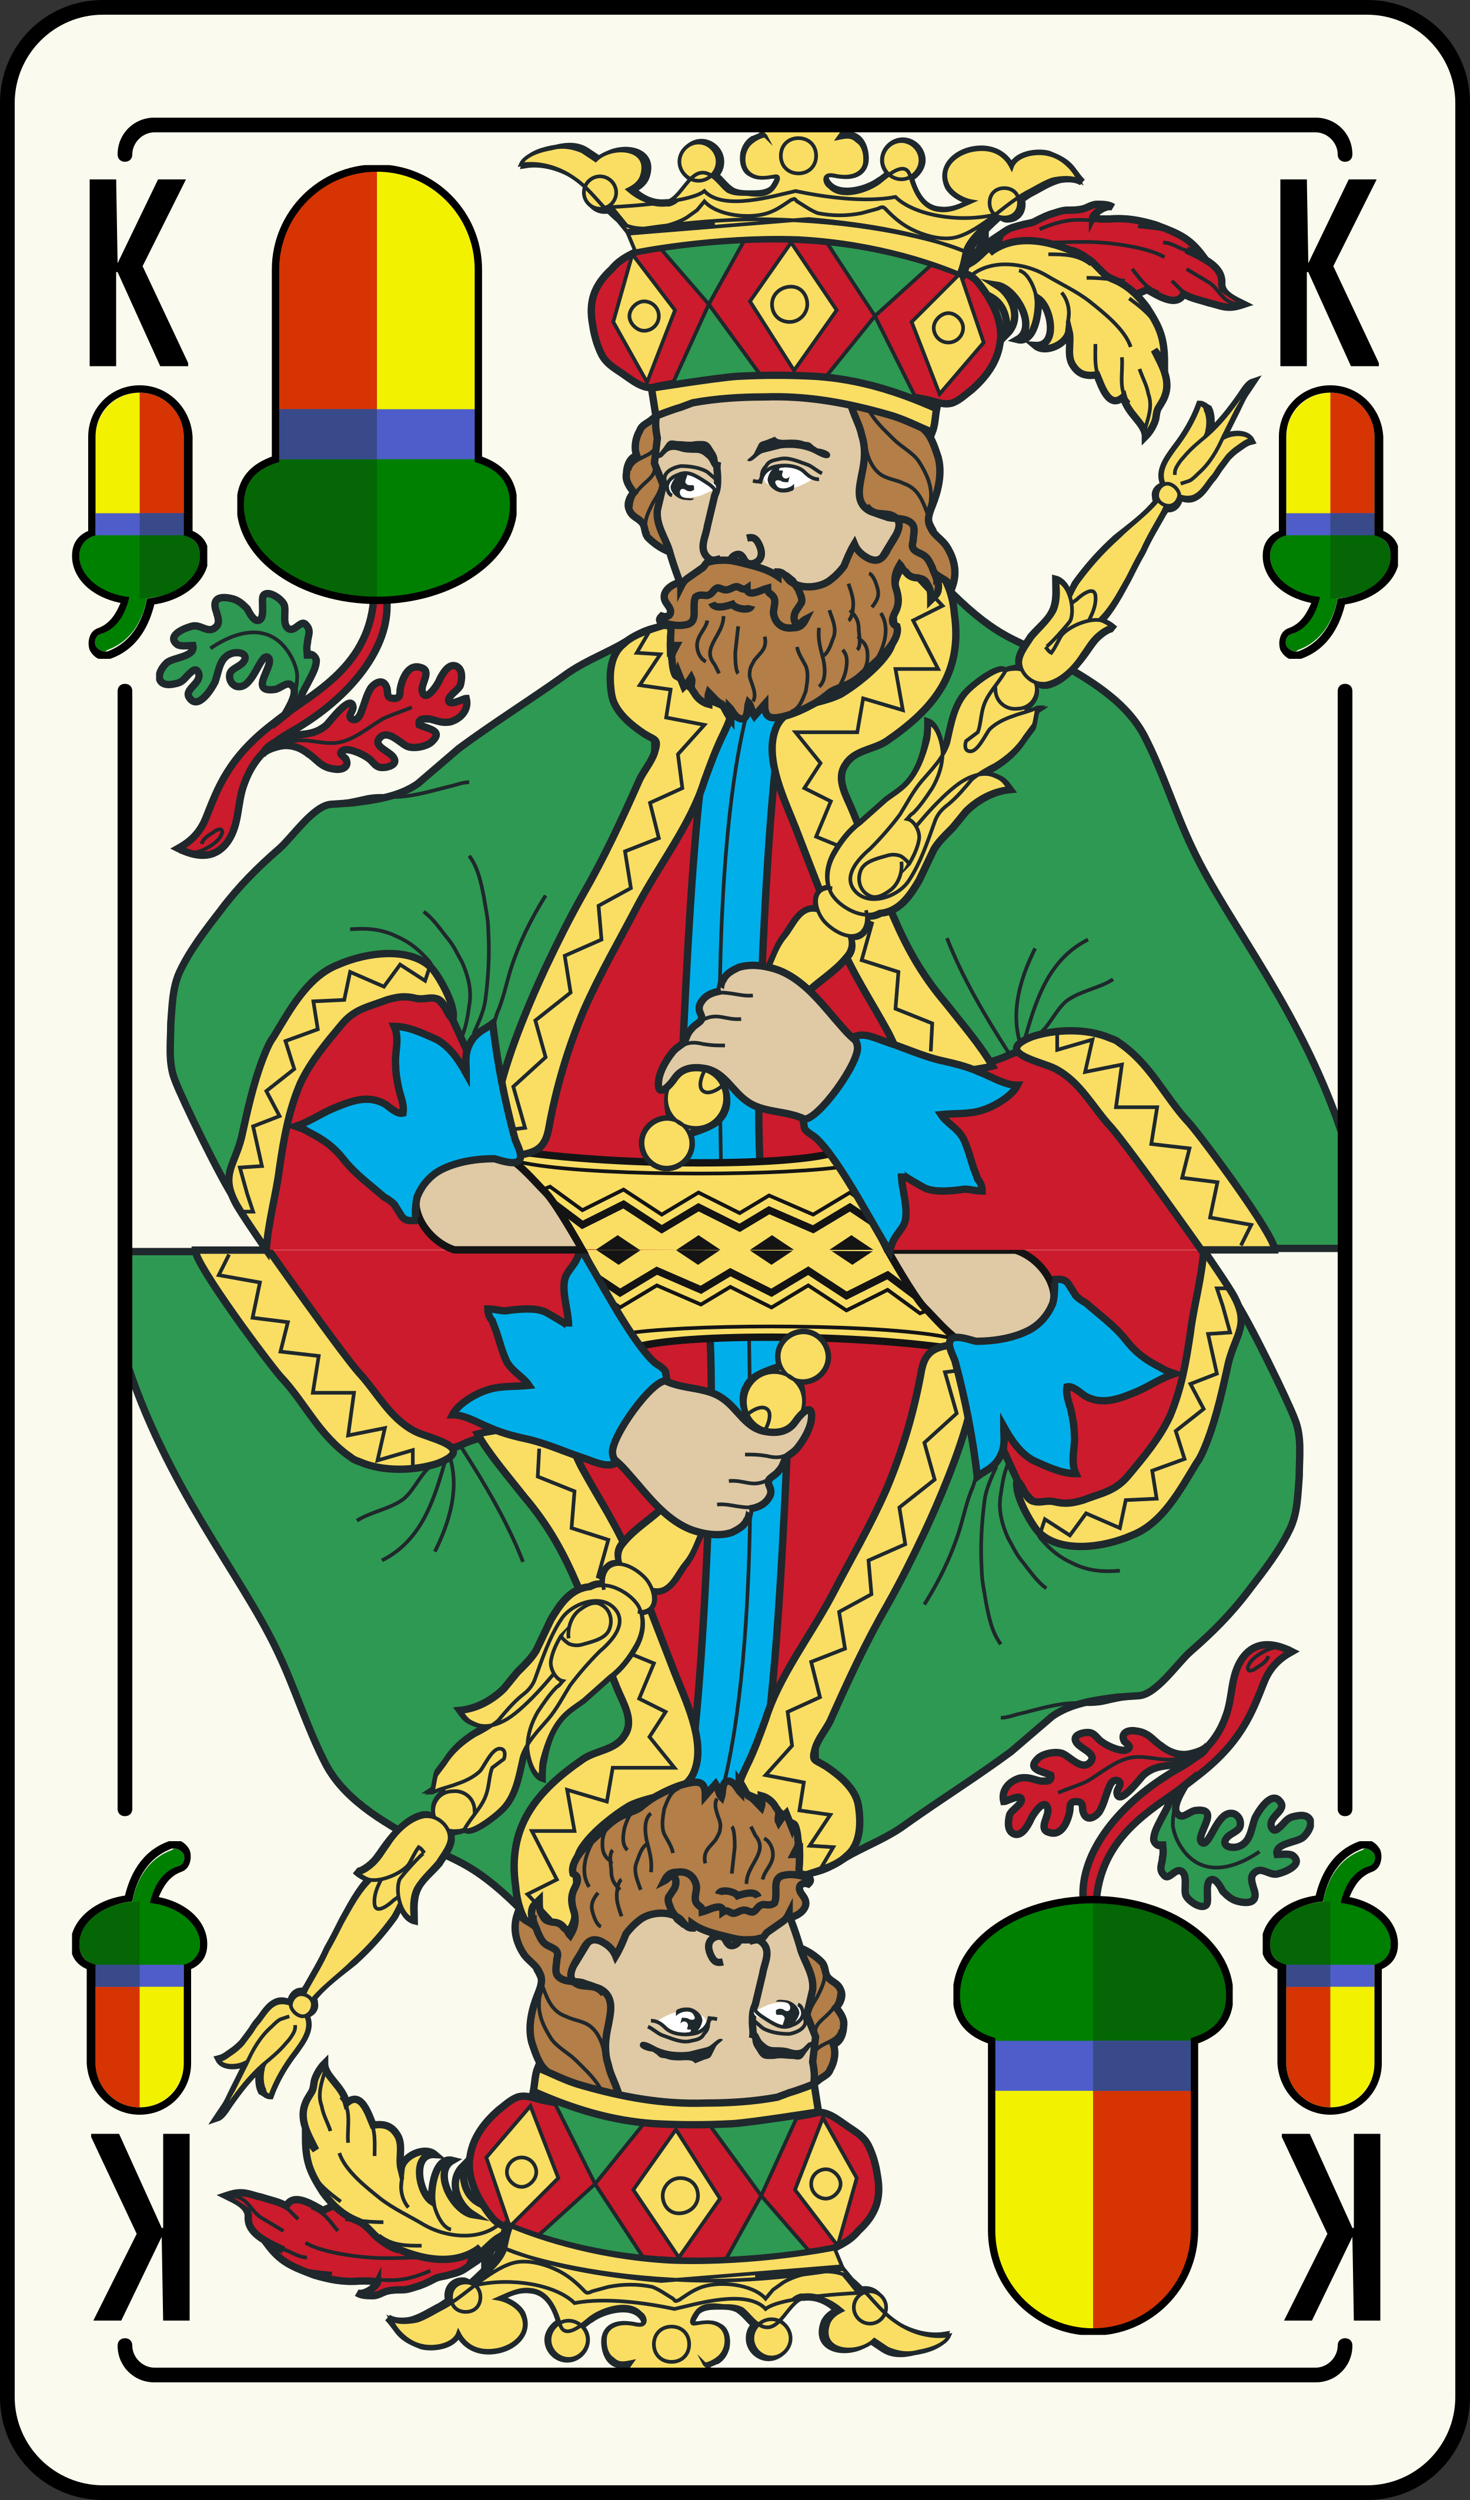<svg xmlns="http://www.w3.org/2000/svg" xmlns:xlink="http://www.w3.org/1999/xlink" width="100" height="170" viewBox="0 0 100 170"><rect x="0" y="0" width="100" height="170" fill="#333333" stroke="none"/><symbol viewBox="-22.5 -21.4 44.9 42.9"><path fill="#008000" d="M1.9-18.1c-.7.6-1.3 1.2-1.9 2-.6-.8-1.3-1.5-2.1-2.1-.6-.5-1.3-.9-2.1-1.3-1.7-.9-3.5-1.3-5.5-1.3-3.4 0-6.3 1.2-8.7 3.6-2.4 2.4-3.6 5.4-3.6 8.8 0 4.7 2.5 9.7 7.5 14.8 6.7 5.9 11.5 10.7 14.5 14.3 3-3.6 7.8-8.4 14.4-14.3 5-5.1 7.6-10.1 7.6-14.8 0-3.4-1.2-6.4-3.6-8.8-2.4-2.4-5.4-3.6-8.8-3.6-1.9 0-3.7.4-5.4 1.3-.9.3-1.6.8-2.3 1.4z"/><path fill="#055905" d="M0 20.7v-36.9c.6-.7 1.2-1.4 1.9-1.9.7-.6 1.5-1 2.3-1.5 1.7-.9 3.5-1.3 5.4-1.3 3.4 0 6.4 1.2 8.8 3.6 2.4 2.4 3.6 5.4 3.6 8.8 0 4.7-2.5 9.7-7.6 14.8-6.6 6-11.4 10.8-14.4 14.4z"/><path stroke="#000" stroke-miterlimit="10" d="M1.9-18.1c-.7.6-1.3 1.2-1.9 2-.6-.8-1.3-1.5-2.1-2.1-.6-.5-1.3-.9-2.1-1.3-1.7-.9-3.5-1.3-5.5-1.3-3.4 0-6.3 1.2-8.7 3.6-2.4 2.4-3.6 5.4-3.6 8.8 0 4.7 2.5 9.7 7.5 14.8 6.7 5.9 11.5 10.7 14.5 14.3 3-3.6 7.8-8.4 14.4-14.3 5-5.1 7.6-10.1 7.6-14.8 0-3.4-1.2-6.4-3.6-8.8-2.4-2.4-5.4-3.6-8.8-3.6-1.9 0-3.7.4-5.4 1.3-.9.3-1.6.8-2.3 1.4z" fill="none"/></symbol><symbol id="c" viewBox="-14 -23.5 28 47"><path fill="#F2F200" d="M10 13c0 5.5-4.5 10-10 10s-10-4.5-10-10v-23h20v23z"/><path fill="#D63403" d="M10-10v23c0 5.5-4.5 10-10 10v-33h10z"/><path fill="#008000" d="M13.5-13.5c0-5.2-6-9.5-13.5-9.5s-13.5 4.3-13.5 9.5 6 5.5 13.5 5.5 13.5-.3 13.5-5.5z"/><path fill="#056605" d="M13.5-13.5c0 5.2-6 5.5-13.5 5.5v-15c7.5 0 13.5 4.3 13.5 9.5z"/><path fill="#4E5DC9" d="M-10-9h20v5h-20z"/><path fill="#384A89" d="M0-9h10v5h-10z"/><path stroke="#000" stroke-miterlimit="10" d="M10-8.9v21.9c0 5.5-4.5 10-10 10s-10-4.5-10-10v-21.9c-2.2-.8-3.5-2.1-3.5-4.6 0-5.2 6-9.5 13.5-9.5s13.5 4.3 13.5 9.5c0 2.5-1.3 3.8-3.5 4.6z" fill="none"/></symbol><symbol id="d" viewBox="-29.9 -9.5 29.9 19"><path fill="#F2F200" d="M-22.8-6.9c-1.8 0-3.6.7-4.9 2-1.3 1.3-2 3-2 4.9 0 3.8 3.1 6.9 6.9 6.9h13.6v-13.8h-13.6z"/><path fill="#D63403" d="M-9.2-6.9h-13.6c-3.8 0-6.9 3.1-6.9 6.9h20.5v-6.9z"/><path fill="#008000" d="M-6.8-9.3c3.6 0 6.5 4.2 6.5 9.3s-2.9 9.3-6.5 9.3-3.8-4.2-3.8-9.3.2-9.3 3.8-9.3z"/><path fill="#056605" d="M-6.8-9.3c-3.6 0-3.8 4.2-3.8 9.3h10.3c.1-5.1-2.9-9.3-6.5-9.3z"/><path fill="#4E5DC9" d="M-9.9 6.9v-13.8h-3.4v13.8z"/><path fill="#384A89" d="M-9.9 0v-6.9h-3.4v6.9z"/><path stroke="#000" stroke-width=".5" stroke-miterlimit="10" d="M-9.9-6.9h-12.9c-3.8 0-6.9 3.1-6.9 6.9s3.1 6.9 6.9 6.9h12.9c.5 1.5 1.4 2.4 3.1 2.4 3.6 0 6.5-4.2 6.5-9.3s-2.9-9.3-6.5-9.3c-1.7 0-2.6.9-3.1 2.4z" fill="none"/></symbol><symbol id="f" viewBox="-4.6 -9.3 9.2 18.7"><path fill="#F2F200" d="M3 5.8c0 1.7-1.4 3-3 3-1.7 0-3-1.4-3-3v-7h6v7z"/><path fill="#D63403" d="M3-1.2v7c0 1.7-1.4 3-3 3v-10h3z"/><path fill="#008000" d="M4.1-2.3c0-1.6-1.8-2.9-4.1-2.9s-4.1 1.3-4.1 2.9 1.8 1.7 4.1 1.7 4.1-.1 4.1-1.7z"/><path fill="#008000" d="M-2.4-8.8c-.2 0-.5.2-.6.4-.1.3 0 .7.4.8 2 .8 2 3.4 2 3.4 0 .3.3.6.6.6s.6-.3.6-.6c0-.1 0-3.5-2.8-4.5-.1-.1-.2-.1-.2-.1z"/><path fill="#056605" d="M4.1-2.3c0 1.6-1.8 1.7-4.1 1.7v-4.6c2.3 0 4.1 1.3 4.1 2.9z"/><path fill="#4E5DC9" d="M-3-.9h6v1.5h-6z"/><path fill="#384A89" d="M0-.9h3v1.5h-3z"/><path d="M0 8.8c1.7 0 3-1.4 3-3v-6.7c.7-.2 1.1-.6 1.1-1.4 0-1.5-1.6-2.7-3.6-2.9-.2-1.1-.8-2.9-2.7-3.6h-.2c-.2 0-.5.2-.6.4-.1.3 0 .7.4.8 1.2.4 1.7 1.6 1.9 2.5-1.9.2-3.4 1.4-3.4 2.8 0 .7.4 1.2 1.1 1.4v6.7c0 1.7 1.3 3 3 3m0 .5c-2 0-3.5-1.6-3.5-3.5v-6.4c-.9-.4-1.1-1.1-1.1-1.7 0-1.5 1.3-2.8 3.3-3.2-.3-.7-.7-1.4-1.5-1.7-.3-.1-.5-.3-.6-.6-.1-.3-.1-.6 0-.9.2-.4.6-.7 1-.7.1 0 .3 0 .4.1 2 .7 2.7 2.5 3 3.7 2.1.3 3.7 1.7 3.7 3.3 0 .6-.2 1.3-1.1 1.7v6.4c-.1 1.9-1.6 3.5-3.6 3.5z"/></symbol><symbol viewBox="-31.7 -33.4 63.5 66.3"><g><use xlink:href="#a" width="17.4" height="7.3" x="-1" y="-7.3" transform="matrix(-1 0 0 1 15.75 8.3)" overflow="visible"/><use xlink:href="#a" width="17.4" height="7.3" x="-1" y="-7.3" transform="matrix(-1 0 0 1 15.75 -4.102)" overflow="visible"/><use xlink:href="#a" width="17.4" height="7.3" x="-1" y="-7.3" transform="matrix(-1 0 0 1 15.75 -16.5)" overflow="visible"/><use xlink:href="#a" width="17.4" height="7.3" x="-1" y="-7.3" transform="translate(-15.65 8.3)" overflow="visible"/><use xlink:href="#a" width="17.4" height="7.3" x="-1" y="-7.3" transform="translate(-15.65 -4.102)" overflow="visible"/><use xlink:href="#a" width="17.4" height="7.3" x="-1" y="-7.3" transform="translate(-15.65 -16.5)" overflow="visible"/><use xlink:href="#b" width="2.8" height="55.2" x="-1.4" y="-27.6" transform="translate(0 -5.833)" overflow="visible"/><use xlink:href="#c" width="28" height="47" x="-14" y="-23.5" transform="matrix(0 -.466 .466 0 20.529 -4.306)" overflow="visible"/><use xlink:href="#c" width="28" height="47" x="-14" y="-23.5" transform="matrix(0 -.466 -.466 0 -20.529 -4.306)" overflow="visible"/><use xlink:href="#c" width="28" height="47" x="-14" y="-23.5" transform="matrix(0 -.466 .466 0 20.529 -17.226)" overflow="visible"/><use xlink:href="#c" width="28" height="47" x="-14" y="-23.5" transform="matrix(0 -.466 .466 0 20.529 7.854)" overflow="visible"/><use xlink:href="#c" width="28" height="47" x="-14" y="-23.5" transform="matrix(0 -.466 -.466 0 -20.529 -17.226)" overflow="visible"/><use xlink:href="#c" width="28" height="47" x="-14" y="-23.5" transform="matrix(0 -.466 -.466 0 -20.529 7.854)" overflow="visible"/><use xlink:href="#c" width="28" height="47" x="-14" y="-23.5" transform="matrix(-.466 0 0 .466 -.126 21.633)" overflow="visible"/></g></symbol><symbol id="h" viewBox="-43.2 -39.2 81.1 77.4"><path fill="#CC1B2C" d="M-35.6-38.5l.4 12.6 27 25.3 9.2-.3 28.6-37.6z"/><path fill="#00AFE9" stroke="#1F282C" stroke-width=".5" stroke-miterlimit="10" d="M-4.9-1.5c-2-1.3-2.7-31.5-2.9-33.3-.2-1.8 6.8-1.9 5.9.6-.9 2.6.4 30.7 1.5 32.4l-4.5.3z"/><path stroke="#1F282C" stroke-width=".25" stroke-miterlimit="10" d="M-2.8-1.2c-3-10.7-1.8-30.7-2-32.5" fill="none"/><path fill="#FADE64" stroke="#141414" stroke-width=".5" stroke-miterlimit="10" d="M6.6-38.6l-3.4 6.8c-2.9-1.1-16.8-1.1-24.2.4-.4-.8-2.4-7-2.4-7"/><path stroke="#141414" stroke-width=".25" stroke-miterlimit="10" d="M3.1-32.9c-4.8-.6-17.4-.6-21.7.4" fill="none"/><g><path stroke="#141414" stroke-width=".5" stroke-miterlimit="10" fill="none" d="M-16.2-35.3l2-1.5 2.8 1.4 2.6-1.7 2.5 1.5 2.8-1.4 2 1.2 3-1.3 2.5 1.5 1.5-1"/><path stroke="#141414" stroke-width=".25" stroke-miterlimit="10" fill="none" d="M4.7-35.1l-.7.5-2.5-1.5-3 1.3-2-1.2-2.8 1.4-2.5-1.5-2.6 1.7-2.8-1.4-2.2 1.6-.5-.2"/><path fill="#141414" d="M-4.8-38.5h-3l1.5 1zM-10.3-38.5h-3l1.5 1zM.2-38.5h-3l1.5 1zM5.6-38.5h-3l1.5 1z"/></g><path fill="#2E9952" stroke="#1F282C" stroke-width=".5" stroke-miterlimit="10" d="M-35.1-31.7c-.2-1.7-2.2-4.2-2.6-3.6-1.1 1.6-3.8 7.2-4.2 8.3-.5 1.2-.3 2.6-.3 3.9.1 1.2.1 2.4.6 3.5.7 1.5 1.8 2.9 2.8 4.2 1.2 1.6 2.5 2.9 4 4.2.9.8 2.3 2.9 3.5 3l1.5.1c1.5.2 3.1.4 4.4 1.3l2.8 2.4c2.3 1.7 4.7 3.2 7.1 4.9 1.2.9 2.5 1.4 3.8 2.1.9.5 1.5 1 2.5 1.2-.8-1.8.5-9.2-.4-11.3-1.4-3.4-6.9-13.2-7.4-15.2-.2-.8-1.6-4-2-4.9-.1-.3-.4-.8-.9-.8-.8 0-2.7 4.8-3.3 5.9-.8 1.3-2.5 2.7-4.1 2.4-1.3-.2-2.9-.9-3.8-1.9-.8-1.1-3.7-7.7-4-9.7zM1-4.4c7 2.7 9.3 7.9 9.3 11.2 3.5-3.6 4.8-3.7 6.9-4.8 2.5-1.4 5.4-2.9 6.8-5.5 1.3-2.5 2.1-5.2 3.3-7.7 2.5-5.3 7.6-11.2 10.4-20.1v-7.1h-7.7c-2 4-9.6 15.8-15.3 13.1-1.2-.6-4.1-1.1-5.3-.4-.7.4-8.5 20.2-8.4 21.3z"/><g stroke="#1F282C" stroke-width=".25" stroke-miterlimit="10" fill="none"><path d="M-21.9-11.7c.6-.8.8-1.8 1-2.8.1-.7.3-1.5.3-2.3.1-1.6 0-3.2-.2-4.7-.1-.8-.5-1.6-.8-2.3M-25-15.5c.7-.5 1.2-1.3 1.7-1.9.4-.5.6-1 .9-1.5.4-.9.7-1.9.5-3-.1-.7-.2-1.4-.5-2.1M-16.7-14.4c-1-1.6-1.8-3.2-2.4-5.1-.3-1-.5-2-.9-2.9-.1-.3-.2-.6-.2-.9M-31.4-8.1c.9 0 1.7.2 2.6.4.6.1 1.2.1 1.8 0 1.2 0 2.5.4 3.7.7.5.1.9.3 1.4.3M16.6-24c.9.5 1.3 1.7 2.1 2.4.9.7 2.3.9 3.2 1.5M15.8-24.5c.8 2.8 1.6 5.7 4.4 7.1M16.6-18c-1-2-1.7-4.3-1-6.5M10.6-17.3c1.1-2.8 2.6-5.3 4.2-7.8M-30-16.7c1.2.1 2.2 0 3.2-.5.9-.4 1.5-.9 2.2-1.7l1.2-2"/></g><path fill="#FADE64" stroke="#1F282C" stroke-width=".5" stroke-miterlimit="10" d="M-35.9-25.4c.2.5.4 1 .7 1.4 1.1 1.8 2.3 4.1 4.4 4.9 1.8.8 4.9 1.3 6.4-.3.5-.6 1.6-2.5 1.4-3.4-.5.3-.5 1.3-1.2 1.4-.4.1-.8-.1-1.3 0-.8.2-1.3.1-2-.1-1.3-.5-2.2-.6-3.1-1.7-1-1.2-2.1-2.5-2.8-4-.8-1.9-1.1-3.7-1.4-5.7-.2-1.7-.8-3.8-.9-5.6 0 0-1.8 2.6-2.1 3.2-1 1.9-.1 2.5.4 4.4.4 1.8.8 3.7 1.5 5.5z"/><g stroke="#1F282C" stroke-miterlimit="10"><path stroke-width=".25" fill="none" d="M-37.4-35.9h.8l-.4 1.2-.5 1.8 1.5.1-.6 2.7 1.8.7-.9 1.7 1.9 1.5-.6 1.9 2.2.8-.3 1.9 2.1.1.4 1.9 2.3-1 1.1 1.5 1.7-1.1.3.9"/><path fill="#FADE64" stroke-width=".5" d="M-14.2-14.4c1.5 2.6 2.7 5.2 3.9 7.9.3.6.8 1.2 1 1.8.3 1 .1.8-.7 1.3-.9.6-2 1.5-2.2 2.6-.2 1.2-.2 2.7.8 3.5.8.8 2.3 1.1 3.4 1.5-.7-2.7.3-4.4 2.9-5.5 1.3-.5 1.1-.8.5-2.1-.5-1-.9-2.1-1.3-3.2-.9-2.9-3-5.6-4.5-8.4-1.3-2.5-2.6-4.7-3.7-7.2-1.1-2.6-1.9-5.3-2.4-8.1-.2-1-.6-1.5-1.7-1.7-4.9-1 .8 11.2 1.5 12.7.8 1.7 1.6 3.3 2.5 4.9z"/><path stroke-width=".25" fill="none" d="M-18.9-30.3l.8.1-.8 2.8 2.2 2-.7 2.5 2.4 1.9-.4 2.5 2.5 1.1-.2 2.3 2.2 1.2-.4 2.5 2.3.9-.6 2.4 2.2 1-.3 2.3 1.8 2-2.6.5.3 1.9-2.1.3 1.4 2.1-1.6.1 1 1.7"/></g><g stroke="#1F282C" stroke-miterlimit="10"><path fill="#FADE64" stroke-width=".5" d="M6.9-15.7c-.2.5-.5 1.1-.7 1.7-.7 1.8-1.3 3.6-2 5.3-.4 1-1.2 2.2-.5 3.2.6 1 1.9 1 2.8 1.6 3.2 2.2 5.2 4.6 4.6 8.7-.1 1.4-.8 3.6-2.6 3.5-1.3 0-1.5-1.5-1.6-2.5-.1-1.4.5-2.6-.4-3.8-.7-1-2.1-2.1-3.1-2.7-1.5-.8-3.9-.6-4.5-2.5-.7-2 .7-4.8 1.4-6.6l2.9-7.5c.9-2.3 2.2-4.2 3.4-6.4.6-1.1 1.5-3.9 3-3.9.6 0 1.2.7 1.7 1 .8.4 1.7.4 2.4.6-.8 1.4-2.1 2.9-3.2 4.3-1.7 2-2.7 3.9-3.6 6z"/><path stroke-width=".25" fill="none" d="M9.5-25l.1 1.9-2.5 1 .2 2.5-2.5.8.7 2.5-2.2.8 2.3 3.5-3.9 1.6 1 2.4-1.8.9 1.1 1.7-1.7 2.1h4.2l.4 2.3 2.7-.8-.5 2.8h2.9l-1.7 3.3 2 1-1.5 1.6 1.3.6"/></g><g stroke="#1F282C" stroke-miterlimit="10"><path fill="#FADE64" stroke-width=".5" d="M21.7-24.1c-1.6.7-3.8.6-5.3.1-2.8-1.1.7-1.7 1.6-2.2 1.7-.9 2.5-2.6 3.8-4 1.3-1.5 6.1-8.3 6.1-8.3h5c0 1-5 7.7-5.8 8.6-1.7 1.8-2.6 4-4.8 5.5-.1.1-.3.2-.6.3z"/><path stroke-width=".25" fill="none" d="M18.1-23.7v-1.2l2.4.7-.5-2.2 2.5.5-.4-2.9h2.8l-.4-2.5 2.6-.3-.5-2 2.4-.3-.5-2.4 2.8-.5-.7-1.4"/></g><path fill="#E0CAA5" stroke="#141414" stroke-width=".5" stroke-miterlimit="10" d="M-19.3-32.2c1-.6 1.8-1.6 2.6-2.4.7-.7 2.5-3.9 2.5-3.9h-8.7c-1.6.5-3.1 2.4-2.5 4.1.7 1.7 2.5 2.5 4.2 2.7.7.1 1.3-.1 1.9-.5z"/><g stroke="#1F282C" stroke-miterlimit="10"><path fill="#FADE64" stroke-width=".5" d="M30.3 18.6c.2.4.4.9.7 1.3l.4.6c-.3-.1-.6-.6-.8-.9-.7-1-1.4-1.9-2.3-2.7l.2.4c.1.4.1 1-.1 1.4-.2.1-.4.3-.6.3-.4-1.1-1-2.1-1.7-3-.5-.7-1.2-1.6-.7-2.5-.4-.1-.7-.4-.6-.8 0-.1 0-.2.1-.3-.8-1-1.8-1.7-2.8-2.5-1-.9-1.9-1.9-2.7-3-.1-.1-.3-.6-.5-1-.1.6-.5 1.1-.9 1.2 0-.7.1-1.4-.2-2.1-.3-.7-1-1.2-1.5-1.8-.3-.5-.9-1.2-.8-1.8 0-.2.1-.3.1-.4-.1 0-.3.1-.5 0-.2 0-.4-.1-.6-.2v.1c-.5.3-2.1-1-2.4-1.3-1-.9-1.2-2.3-1.5-3.6-.1-.3-.2-.6-.4-.9v.3c0 .5-.3 1.8-.9 2 0-.4 0-.8-.1-1.2-.2-1.2-.6-2.3-1.4-3.1-.4-.4-.9-.7-1.3-1l-1.8-1.6c-.7-.5-1.3-1.3-1.7-2-.4-.7-.6-1.6-.3-2.4-.9 0-1.1-.7-.9-1.4h-.1c-1.1.1-1.6-1.1-2.1-1.8-.5-.6-.7-1.3-1-1.9-.3-.8-1-1.5-1.4-2.2-1-1.5-2-3.1-2.9-4.7 0-.1-.1-.2-.2-.4-.2.1-.5.1-.7.1-.7-.1-1.3-.5-1.6-1.2-.3-.6-.2-1.6 0-2.2h-.4c-.9-.1-1.6-.9-1.5-1.8s.9-1.6 1.8-1.5c.9.1 1.6.9 1.5 1.8 0 .2-.1.4-.1.5.7.2 1.4.5 1.7.7.6.4.9 1.1.8 1.8 0 .2-.1.5-.2.7.3.2.6.5.8.7.8.8 1.5 1.7 2.2 2.6.8 1 1.6 2.1 2.6 3 .9.9 2 1.5 2.8 2.5.4.4.4.9.2 1.4.3 0 .6 0 .8.2.4.3.4.8.3 1.2h.3c.3 0 .5.1.7.2 1.3.1 2 1.2 2.6 2.2l1 2.1c.3.5.7.9 1.1 1.3l.2.2.9 1.1c.8.8 1.9 1.4 3 1.5-.3.4-.4.6-.9.8-.4.2-.8.2-1.3.1l1.1.6c.8.5 1.5 1.1 2 1.9l.6.8c.1.2.2 1.2.3 1.2-.3-.2-.6-.3-.9-.3.2.1.2.2.2.3v.2c.4.3.7.8.6 1.3 0 .2-.1.3-.1.4l.6-.2h.3c1 .2 1.9 1.2 2.5 2 .3.4.6.9.9 1.2.2.2.9.8 1.2.6-.2.2-.5.4-.8.5h-.2c.8.8 1.4 2 1.9 2.9.3.6.6 1.2 1 1.9.4.9.9 1.7 1.4 2.6l.2.3h.2c.4 0 .7.4.7.8.3-.1.6-.2.9-.1.6.2.9.8 1.3 1.3.2.2.3.4.5.7l.6.8c.2.2.4.4.7.6.3.2.5.4.9.5-.3.6-1.3.5-1.7.3l-.2-.1v.1l.9 1.8z"/><g fill="#FADE64" stroke-width=".25"><path d="M-6.8-31.1c.1-.9-.6-1.7-1.5-1.8-.9-.1-1.7.6-1.8 1.5s.6 1.7 1.5 1.8c.9.1 1.7-.6 1.8-1.5zM3.7-18.5c-.8-1-1.9-1.6-2.8-2.5-1-.9-1.8-2-2.6-3-.7-.9-1.4-1.8-2.2-2.6-.4-.4-1.1-1.2-1.8-1.2-.9.1-.3 1.4 0 1.8.9 1.6 1.9 3.1 2.9 4.7.5.7 1.1 1.5 1.4 2.2.3.7.5 1.3 1 1.9.6.7 1 2 2.1 1.8 1.3 0 3.1-1.9 2-3.1zM-4.5-28c.1-1.1-.7-2.1-1.8-2.2-1.1-.1-2.1.7-2.2 1.8s.7 2.1 1.8 2.2c1.2.1 2.1-.7 2.2-1.8zM25.2 12.8c-.8-1.1-2-1.9-3-2.9-1-.9-1.9-1.9-2.7-3-.3-.4-1.8-3.3-.4-3.4 1.9 0 3 2.3 3.8 3.7.3.6.6 1.2 1 1.9.4.9.9 1.7 1.4 2.6.1.2.2.5.4.6M27.8 15.9c.1.2.2.4.2.6.1.2.3.5.3.7.1.4.1 1-.1 1.4 0 .2-.2.4-.4.4-.4-1.1-1-2.1-1.7-3-.5-.7-1.2-1.6-.7-2.5.4-.5 1.2-1 1.9-.8.6.2.9.8 1.3 1.3.2.2.3.4.5.7l.6.8c.2.2.4.4.7.6.3.2.5.4.9.5-.3.5-1.3.4-1.7.2-.4-.2-.8-.3-1-.7"/><path d="M26.4 12.9c0-.4-.3-.8-.7-.8-.4 0-.8.3-.8.7 0 .4.3.8.7.8.3 0 .7-.3.8-.7zM15 .2c-.9.5-2.2-1.4-2.6-2-.3-.6-1.1-2-.9-2.7.2-1.5 4.4 1.6 4.5 2.7 0 .4 0 1-.1 1.3-.2.5-.6.5-1.1.5"/><path d="M16.7-.2c.1-.8-.5-1.5-1.3-1.5-.8-.1-1.5.5-1.5 1.3-.1.7.4 1.4 1.2 1.4.8.1 1.5-.5 1.6-1.2zM26.1 14.2c0 .2 0 .3.1.5s.3.5.5.7c.5.6 1 1 1.6 1.5.9.8 1.6 1.7 2.3 2.7.2.3.4.7.8.9-.1-.2-.2-.4-.4-.6-.2-.4-.4-.8-.7-1.3l-.9-1.8c-.4-.9-.9-1.8-1.7-2.5-.2-.2-.4-.4-.6-.5l-.6-.2M16.8 2.6c0 .5.5.9.8 1.2.7.6 1 1.4 1.8 1.9.3.3 1.2 1 1.3.3.1-.8-.4-1.6-.7-2.2-.5-.8-1.1-1.5-1.9-2"/><path d="M17.1 0c-.7 0-1.4.6-1.5 1.3-.1.6.5 1.3.8 1.8.5.6 1.1 1.1 1.5 1.8.3.6.3 1.4.2 2.1.9-.3 1.2-2 .9-2.7-.1-.2-1.6-1.9-1.7-1.8.1-.1.2-.3.4-.4.3.4.5.9.7 1.2.5.6 1.9 1.2 2.7 1 .3-.1.6-.3.8-.5-.3.2-1-.4-1.2-.6-.4-.4-.6-.8-.9-1.2-.5-.8-1.4-1.8-2.5-2h-.2zM13.1-1.5c.3.9 1 1.5 1.5 2.4-.5.3-2.1-1-2.4-1.3-1-.9-1.2-2.3-1.5-3.6-.3-1-1.2-1.9-1.8-2.6-.6-.7-1-1.5-1.5-2.3-.6-.8-1.3-1.6-2-2.3-.7-.6-1.8-1.7-1.2-2.7.9-1.4 3.1-.6 3.8.5.8 1.2 1.3 2.7 1.8 4.1.2.5.5.8.9 1.1.6.5 1.1 1.1 1.6 1.7.5.4 1 .7 1.6 1 .8.5 1.5 1.1 2 1.9l.6.8c.1.2.2 1.2.3 1.2-.6-.3-1.2-.4-1.7-.6-.6-.2-1.2-.5-1.6-.9-.3-.4-.8-1.5-1.3-1.5-.4 0-.4.4-.3.7l.8.6c.2.5.2 1.2.4 1.8zM2.8-13.9c-1.4.1-1.3-1.3-.6-2.2.5-.6 1.8-1.5 2.6-.8.4.4.4 1 .3 1.5M7.5-12.1c.1-.7-.2-1.5-.7-1.9-.4-.3-1-.7-1.5-.4-.6.3-.8 1-.6 1.6.2.7 1.1.9 1.8 1.1.3.1.6.1.9 0 .1 0 .7-.5.6-.6.3.5.6 1.1.7 1.7.1.5-.3 1.3-.8 1.4.1.1.2.3.4.4.5.5.9 1.1 1.3 1.7.4.7.7 1.5.7 2.4 0 .5-.3 1.8-.9 2 0-.4 0-.8-.1-1.2-.3-1.1-.7-2.2-1.5-3-.4-.4-.9-.7-1.3-1l-1.8-1.6c-.7-.5-1.3-1.3-1.7-2-.5-.8-.7-1.8-.3-2.7.4-.8 1.7-1.6 2.6-1.5.3 0 .5.1.7.2 1.3.1 2 1.2 2.6 2.2l1 2.1c.3.5.7.9 1.1 1.3l.2.2.9 1.1c.8.8 1.9 1.4 3 1.5-.3.4-.4.6-.9.8-.8.4-1.8 0-2.5-.5s-1.6-1.4-2.3-2.2l-.6-.7"/></g><path fill="#E0CAA5" stroke-width=".5" d="M2.9-22.7l.7-.8c1.2-1.4 2.8-1.7 1.7-3.7-.6-1.1-1.6-3-3-3.1-.6 0-.9.5-1.4.7-1.3.6-2.8.4-3.9 1.2-1 .7-1.5 1.9-2.7 2.2-.9.2-1.7.1-2.2-.6-.4-.6-1.3-1.5-1.1-.1.1.6.5 1.3.9 1.8.2.3.6.5.8.7.2.3.2.6.5.9.2.3.7.5.7.7.1.3-.3.5-.1 1 .3.6.8.8 1.4.9-.1 0 .1.8.2.8.2.4.6.6 1 .8.9.3 2 .1 2.8-.2 1.5-.6 2.6-1.9 3.7-3.2z"/><path stroke-width=".25" d="M-7.5-24.7c.5.4 1.1.3 1.5.2.6-.1.9-.1 1.5-.1M-6.1-22.9c1.1.6 1.6 0 2.7.1M-5.7-21.1c1.4.3 2.1-.2 3.1-.1" fill="none"/></g><path fill="#00AFE9" stroke="#1F282C" stroke-width=".5" stroke-miterlimit="10" d="M-20.3-23.1c.3-2.6.8-5.2 1.5-7.8.1-.4.7-1.3.2-1.6-.4-.2-1.2.1-1.6.2-1.2 0-2.6-.2-3.7-.8-.7-.4-1.2-1-1.5-1.7-.1-.1-.3-1.7 0-1.7-.5 0-.8-.1-1.1.3l-.5.8c-.2.2-.5.4-.7.5-.9.8-1.9 1.5-2.7 2.5-.7.9-1.4 1.4-2.4 1.9-.3.2-.6.3-.9.4.9.3 1.6.8 2.5 1.2 1.2.5 2.4 1 3.6.3.3-.2.8-.7 1.2-.6.1.6-.2 1.2-.3 1.7-.1.5-.2 1-.2 1.5-.1.9.3 1.8-.1 2.7 1 0 2-.5 2.9-.9.9-.5 1.5-1.4 2-2.3 0 .6-.1 1.1.1 1.7.2.5.4.8.8 1.1.1.1.5.3.9.6zM1.7-30.9c-.2.2-.7.4-.8.7 0 .1-.1.6-.1.6.9-.3 4 4 3.7 5 0 .1-.1.3-.2.6.7.3 1.4-.1 2.3-.4 1.2-.4 2.3-.9 3.5-1.2.9-.2 1.8-.4 2.7-.8.8-.3 1.7-.9 2.6-.9-.4-.8-1.7-1.5-2.4-1.7-.9-.3-1.9-.2-2.8-.3.4-.6 1.1-.9 1.5-1.6.3-.6.5-1.4.7-2l.3-.8c.1-.1.3-.4.3-.8-.6 0-1 .2-1.4.1-.8-.1-1.8-.2-2.5.1-.2.1-1.6.9-1.6 1 0-1 .4-2 .3-3-.1-.9-.8-1-1.1-2.3-.9 1.3-3.3 6.1-5 7.7z"/><g stroke="#1F282C" stroke-miterlimit="10"><path fill="#B37E47" stroke-width=".5" d="M-8.1 9.4v.2c.1 1.3.1 2.6-.2 4-.2 1-.5 2-.4 3 0 .3.4 1.5-.2 1.6-.3.1-.6-.3-.8-.4-.3-.2-.5-.3-.6-.6-.3-.5-.4-1.2-.2-1.7-.5-.1-.7-.8-.7-1.2-.1-.5.2-.9.5-1.3-.3-.3-.5-.8-.3-1.2.2-.5.6-.5.9-.9.2-.3.1-.7.4-1 .4-.4 1.1-.9 1.7-1 0 .1-.1.3-.1.5z"/><path stroke-width=".25" d="M-11 14.5c.2 1 1.6.8 1.9 1.8M-10.9 12c0 .3.1.6.2.8.2.3.4.5.6.7.3.3.9.7.8 1.2M-9.7 10.2c-.5.6 0 1.5.3 2.1.3.5.6.9.6 1.6" fill="none"/></g><path fill="#E0CAA5" stroke="#1F282C" stroke-width=".5" stroke-miterlimit="10" d="M6.4 20.9c1.4-1.3 1.8-3.5 1.8-5.3 0-1.8-.1-4.1-1.2-5.7-1.6-2.6-3.1-5.5-6.1-6.4-1.5-.4-3.3-1.1-4.9-.8-1.8.3-2.7 1.6-3.2 3.2-.4 1.1-.8 2.1-1.1 3.2-.3.9-.9 1.7-.8 2.7l.4 1.7-.6 1.5.2 1.7c-.1.5-.2 1.2 0 1.7.2.4.7.9 1.1 1.2.9.9 2.1 1.5 3.3 2 1.3.5 2.8.1 4.2.3 2.3.4 5.1.7 6.9-1z"/><g><path stroke="#1F282C" stroke-width=".5" stroke-miterlimit="10" d="M-5 15.1c-.1-.4 0-.7 0-1.1 0-.4 0-.8-.2-1.2l-.5-2.1c-.1-.7-.6-1.5 0-2.1.3-.3.5-.2.9-.1M-4.1 8.4c0 .2.3.4.5.4.3 0 .4-.4.5-.5.2-.2.5-.2.8 0 .4.3.3.8.1 1.2s-.4.5-.8.4" fill="none"/><path fill="#1F282C" d="M1.5 16.2l-.1.1c-.2.2-.4.1-.6.2-.3.1-.6.1-.9.1-.3 0-.8-.1-1 .2l-.5-.2c-.2-.1-.5-.1-.6-.3l-.3-.6c-.1-.2-.3-.3-.5-.5.3-.3.7.4 1.1.5l1.2.3c.8.1 1.7 0 2.4-.4.2-.1.7-.4.9-.2.3.4-.6.6-.8.6l-.3.2z"/><path fill="#fff" d="M.7 13.5c-.4-.2-1-.3-1.5-.2-.3.1-.9.2-1 .5-.2.3.2.8.5.9.4.2.9.2 1.3.1s.7-.3 1.1-.5c.2-.1.4-.1.4-.3-.1-.2-.6-.4-.8-.5zM-5.9 12.9c-.4-.2-1-.3-1.5-.2-.3.1-.9.2-1 .5-.2.3.2.8.5.9.4.2.9.2 1.3.1s.7-.3 1.1-.5c.2-.1.4-.1.4-.4-.1-.1-.6-.3-.8-.4z"/><path fill="#1F282C" d="M-.1 14.1c-.2-.3-.6-.1-.5.2 0 .1.1.1 0 .2h-.2c-.1.2.2.2.3.2v.1c-.5.2-1-.3-1.1-.9 0-.5.6-.9 1-.9.2 0 .4 0 .6.1.1 0 .2.1.2.2v.3c-.2-.3-1-.5-1.2-.1-.2.3 0 .4.3.3.1-.1.3-.1.5-.1l.1.4zM-6.7 13.5h-.1c-.2 0-.3 0-.4.2 0 .3.4.7-.2.6-.4-.1-.7-.5-.8-.9 0-.5.6-.9 1-.9.1 0 .5-.1.6.1-.3 0-.6 0-.8.1-.3.2-.2.7.2.5.1-.1.4-.2.6 0 0 .2 0 .3-.1.3zM-5.4 16.1c-.3.5-.6.4-1.1.4-.4-.1-.8 0-1.2 0-.2 0-.4.1-.6 0-.2-.1-.3-.4-.5-.6-.1-.2-.3-.3-.5-.5l.2-.1.3.1.3.3c.3.3.7.2 1 .1.3-.1.7-.1 1-.1.3 0 .5-.1.7-.3.3-.2.3-.5.5-.7.4-.3.4.2.3.5 0 .4-.3.7-.4.9z"/><path stroke="#1F282C" stroke-width=".25" stroke-miterlimit="10" d="M-2.6 13.8c.4-.1.5-.1.6.3 0 .3.1.5.3.7.2.4.6.4 1 .5.6.1 1.2-.2 1.8-.4.3-.1.6-.4 1-.6M-8.5 13.6c-.4.7.4 1.1 1 1.2.6 0 1.3-.1 1.8-.4l.7-.6M-8.1 12.8c-.3.1-.4.6-.3.8.1.3.4.5.7.6.6.3 1.1 0 1.6-.3.3-.2.7-.4.9-.7M-2.1 13.6c.1.7.5 1.1 1.2 1.2.6.1 1.4 0 1.8-.4.3-.3.6-.5 1-.5" fill="none"/></g><g stroke="#1F282C" stroke-miterlimit="10"><path fill="#B37E47" stroke-width=".5" d="M2.6 7c-.7-.5-2-.6-2.7 0-.2.2-.4.6-.8.6v-.3c-.7.5-1.6.7-2.4.9-.4.1-.8.2-1.2.2-.3 0-.7 0-1-.1-.3 0-.3-.2-.5-.4l-1-.7c-.3-.2-.4-.4-.5-.6v.3c-.6-.1-1.3-.6-1.1-1.2.1-.3.4-.5.4-.8 0-.3-.3-.4-.6-.3-.2-.2-.2-.3 0-.5.1-.2.4-.1.5-.2.2-.1.1-.5.1-.7v-.8c.1.1.2.2.4.2-.2-.4-.4-.6-.3-1 0-.2.1-1 .3-1.1l.1.3.4-1c.2.2.3.3.5.6.1-.2 0-.4 0-.6 0-.1.1-.3.2-.4.2-.4.6-.7 1-.8 0 .3-.1.5 0 .8.3-.3.5-.6.9-.8.2-.3.3-.6.6-1 0 .3-.1.6-.1.8.2-.2.4-.8.9-.8.4.1.3.8.4 1.1.2-.2.2-.6.4-.9l.7.8c0-.7.2-1 .9-.9.7.1 1.4.4 2 .7.6.3.9.5 1.4.9.3.3.8.4 1.2.6.5.2.9.5 1.3.9l1.2 1.1c.4.4 1.2 1.3 1 2-.2.1-.3.2-.3.4s.1.4.2.6c.3.6.2 1.1 0 1.7-.1.6 0 1 .3 1.5.1-.1.2-.4.4-.5.2-.3.5-.4.8-.4.4-.1.5-.1.7-.5.2-.3.2-.6.2-1 .2.2.5.4.5.7.1.3-.1.7-.1 1 .4-.3.9-.4 1-1l.1.3c.3.9.1 1.8-.4 2.6-.3.5-.9.8-1.1 1.3-.3.5-.1 1 .1 1.5.4 1 .7 2.2.4 3.3-.2.6-.4 1.2-.7 1.6-.4.5-1 .9-1.5 1.3-.6.5-1.3 1-2.1 1.2-.4.1-1.3.4-1.6 0-.2-.3.1-.9.2-1.2.2-.5.4-.9.5-1.4.3-.9.2-1.8 0-2.7-.1-.6-.4-1.6.2-2.2.5-.5 1.1-.4 1.7-.5 1.3-.4.3-1.6-.1-2.3-.3-.6-.6-1-1.3-.7-.4.2-.8.5-1 1-.3-.5-.5-1-.7-1.5-.3-.4-.6-.7-1-1z"/><path stroke-width=".5" d="M5.1 12.1c.3-.5 1-.6 1.5-.8.5-.1 1.2 0 1.6-.4.3-.3.1-.8.1-1.2-.2-.6.2-.7.6-.9.4-.2.5-.5.7-.9.1-.4.4-.7.3-1.2M-8.8 4.2c.5-.2 1.1-.3 1.6-.2.7.1.6.7.6 1.2 0 .2 0 .5.1.7.3.2.5.1.8.1.3.1.3.2.5.4s.3.1.6 0c.4-.1.6.2.9.2.2 0 .4-.3.7-.1 0-.7 1-.1 1.4 0 0-.4.2-.3.4-.6s0-.7 0-1.1c.1-.7.6-1.1 1.3-1 .5 0 .7.2.9.6-.2-.1-.4-.4-.6-.3-.3.1-.2.6-.1.8l.4.6c.1.3-.1.6-.2.9l-.4.6-.5.4M-5.4 5.5c.2-.5 1.1-.2 1.4-.1.2-.3 1.2-.5 1.3-.1" fill="none"/><g stroke-width=".25" fill="none"><path d="M-5.7 4.3c-.1-.6-.7-1-.7-1.7 0-.4.2-.9.6-1.1M-4.6 4.6c0-.7-.4-1.2-.7-1.8-.3-.6-.3-1 .1-1.5l.3-.6M-3.6 3.9l-.2-1.8c0-.3 0-1.2.2-1.4M-2.6-1.2c.2.3.1.7 0 1-.1.4-.3.6-.2 1.1 0 .2.2.5.3.7.4.5.9.8.7 1.6M.4 2.5c.1-.5.4-.9.6-1.3.2-.5.1-1.1 0-1.7-.2-.5-.4-1.2-1-1.4M2.6 5c.2-.6.5-1.2.3-1.8-.2-.5-.3-1-.7-1.3M1.9 3.8c-.1-.8.1-1.4.3-2.2.1-.5.2-1.4-.3-1.8M2.7-.7c.5.1.9 1.1 1 1.5.1.5.2 1.1-.2 1.5M4.7.5c.3.4.5.8.5 1.3 0 .3 0 .6-.2.9-.1.2-.4.3-.4.5M4.5 2.3c.3.3.1 1.1.1 1.4 0 .6-.2.9-.6 1.3M3.9 4.3c.2.1.3.6.3.8.1.6-.1 1.1-.3 1.7M5.3 7.5c.3-.1.5-.7.6-1.1.1-.5-.1-.8-.4-1.2M6.1 4.8c.6-.9.3-2.1-.2-3M5.1 16c.1-.6.4-1.3.9-1.7.5-.4 1.1-.4 1.7-.7 1.4-.5 1.4-2.1 2.1-3.2M5.1 19c.4-1 1.2-1.7 1.9-2.4.5-.5 1.3-.9 1.7-1.5.5-.8.9-1.6.8-2.6 0-.4-.3-.8-.2-1.2"/></g></g><g stroke="#1F282C" stroke-miterlimit="10"><path fill="#CC1B2C" stroke-width=".5" d="M11.8 27.8c-.5.2.2 1.1.4 1.4 0-.3 0-.5.1-.7.4.6.4 1.2.9 1.7 0-.3 0-.5-.1-.8 0 .3.4.6.6.8l.9.6c.3.2.7.3 1.1.4.3.1.7.1 1 .3.4.2.8.4 1.2.5.3.1.6.2.9.2.4 0 .7 0 1.1.1.3.1.6.3.9.3.4 0 .8 0 1.1-.2-.4.2-1.2-.3-1.4-.7 0 .1.5-.1.5-.1h.7c1.1.1 2.1-.1 3.1-.4 1.6-.6 2.3-.9 3.2-2.1-.3.1-.8.2-1.1.4 1.2-.6 2.4-1.1 2.4-2.2-.1-.8.9-1.2 1.5-1.5-.3-.1-.6-.2-1-.2-.5 0-.9.2-1.4.3-.6.2-1.2.3-1.7.6-.5-1-1.9 0-2.5.3-.6-.3-1.1-.5-1.8-.2-.9.3-1 1-1.6 1.5.4-.7-.6-1.7-1.6-1.6 1.5.6-.4 2.2-1.5 2.3.5-.5 1.5-2.2.2-2.4.8 1.1-2 2.3-3.3 2 1.5 0 2.8-.9 2.5-2-.6.7-1.3 1.3-2.6 1.2-.4-.2-3-1-2.7.2"/><path fill="#CC1B2C" stroke-width=".25" d="M12.8 28c.7 1.3 2.8 2 4.6 2 1.2 0 2.5.1 3.7 0 1.3-.1 3.3-.4 4.3-1M15.6 29.4c.9.2 2.6-1 2.8-1.6M19.1 29.6c.7-.2 1.4-.7 1.6-1.2M16.9 30.9c.7.3 1.3.5 2 .6.7.1 1.4 0 2.1 0M25.9 27.4l.7-.7c.2-.2.4-.5.7-.5M26.9 28.2l1.5-.9c.5-.3.7-.8 1.2-1.2.3-.2.6-.3.9-.3M23.2 28.2c.5-.6.9-1.3 1.8-1.6M23.6 31.1c1.1-.1 2.1-.2 3-.6"/><path stroke-width=".25" d="M28 29c-.5.3-1 .4-1.5.6-.4.2-.8.4-1.2.4" fill="none"/></g><g stroke="#1F282C" stroke-miterlimit="10"><path fill="#FADE64" stroke-width=".5" d="M11.4 28.1c-.3.5.9 1.1 1.2 1.4-.2-.3-.4-.5-.4-.9.7.4 1.1 1.1 1.9 1.5-.1-.3-.4-.6-.6-.8 1.9 1.5 4.6.7 6.5-.3.8-.4 1.1-1.2 1.9-1.5 1-.4 1.7-1.1 2.3-1.9.9-1.4 1.2-2.1 1.2-3.8l-.7.9c.6-1.2 1.3-2.3.5-3.6-.3-.5-.3-.4-.4-1.1-.1-.4-.4-.9-.7-1.2 0 .9-1.2 1.5-1.5 2.7-1-.9-1.5.8-1.8 1.5-.7-.1-1.2 0-1.6.6-.5.7-.1 1.6-.3 2.4-.1-.9-1.6-1.6-2.3-1 1.6-.1 1.1 2.6.2 3.2.1-.8-.2-3.1-1.4-2.8 1.4.8-.1 3.5-1.4 3.7 1.1-.7 1.7-2.3.7-3.3 0 1.1-.2 2.1-1.3 2.6-.4.3-3 .6-2 1.7"/><path stroke-width=".25" d="M12.3 27.8c1.4 1.1 3.6.8 5 0 1-.6 2.1-1.1 3-1.8 1-.8 2.4-1.9 2.8-3.1M15.5 28.1c.9-.2 1.5-2.3 1.2-3.1M18.4 26.6c.5-.6.6-1.4.4-2.1M20.1 27.6c.9 0 1.7-.1 2.6-.2M17.5 29.2c1.1 0 2 0 2.9-.7M22.5 22.2c.1-1-.3-2.3.5-3.1M23.7 21.4c.2-.6.5-1.1.6-1.7.3-.8 0-1.6-.2-2.3M20.7 23.1c0-.9-.1-1.8.4-2.6M23 26.2c.8-.6 1.6-1.2 2-2.1" fill="none"/></g><path fill="#CC1B2C" stroke="#1F282C" stroke-width=".5" stroke-miterlimit="10" d="M-.5 20.8h1.2c2.3 0 4.4-.6 6.6-1.1l2-.4c.5-.1 1.1-.4 1.7-.2.5.2.9.6 1.3.9.9.8 1.7 1.8 1.9 3.1.3 1.5-.6 3.1-1.5 4.2-.5.6-1.2.7-1.9 1-1 .5-2.2.6-3.3.9-1.3.3-2.5.6-3.7.8-2.5.4-5.1.3-7.6.3-1.2 0-2.4-.1-3.5-.2s-2.4-.3-3.4-.8c-.6-.3-1.1-.6-1.5-1.1-1.2-1.1-1.6-2.2-1.3-3.8.1-.7.3-1.4.6-2 .3-.6.8-.9 1.4-1.3.6-.4 1.5-1.2 2.3-.9.9.2 1.8.3 2.7.4.8 0 1.5.2 2.3.3 1 0 2.4-.1 3.7-.1z"/><g stroke="#1F282C" stroke-width=".25" stroke-miterlimit="10"><path fill="#2E9952" d="M1.9 30.8l3.8-5.8 4.3 3.9zM1.9 20.3l3.8 4.7 3.1-6.2zM-1.8 20.6l-3.8 5.2-2.6-5.7z"/><path fill="#FADE64" d="M0 30l-2.8-4 3-4.7 2.9 4.1zM11.5 27.9l-3.3-3.3 1.9-4.9 3 3.5zM-10.8 29.2l-1.3-4.6 2.3-4.1 1.9 4.9z"/><path fill="#2E9952" d="M-9.5 30.3l3.9-4.5 3 5.4z"/><path fill="#FADE64" d="M1.1 25.8c0-.6-.5-1.2-1.2-1.2s-1.2.5-1.2 1.2.6 1.2 1.3 1.2 1.1-.6 1.1-1.2zM11.7 24.2c0-.6-.5-1-1-1-.6 0-1 .5-1 1s.5 1 1 1 1-.5 1-1zM-9 25c0-.6-.5-1-1-1s-1 .5-1 1 .5 1 1 1 1-.4 1-1z"/></g><path fill="#FADE64" stroke="#1F282C" stroke-width=".5" stroke-miterlimit="10" d="M-6.7 19.1c1.6.3 3.3.4 4.9.4 2.9.1 5.6-.4 8.4-1.2 1.1-.3 2-.8 3-1.2.2.5.2 1.1.3 1.6-2.7 1.2-5.3 2-8.2 2.2-1.9.1-3.5.1-5.4 0-1.4-.1-5.8-.8-5.8-.8l.3-1.9s1 .4 1.7.6l.8.3z"/><g fill="#FADE64" stroke="#1F282C" stroke-miterlimit="10"><path stroke-width=".5" d="M18.9 35.2c-.4.4-.9.6-1.4.8-.8.2-2.2 0-2.5-.9-.5 1-1.5 1.4-2.6 1.2-1.2-.2-2.3-1.2-1.7-2.5.3-.5 1-.9 1.6-1-.7-.4-1.4-.7-2.2-.6-1.2.1-1.7 1.2-2 2.2.4.2.8.7.8 1.2 0 .7-.6 1.3-1.3 1.3s-1.3-.6-1.3-1.3c0-.4.2-.7.4-.9-.3-.2-.5-.4-.7-.5-.8-.6-2.6-1.1-3.4-.3-.2.2-.4.5-.2.7.2.2.7 0 .9 0 .7-.1 1.5 0 1.7.8.1.4 0 1.2-.4 1.6-.4.4-.8.3-1.3.2 0 .1.4.7.5.7h-6.1c.1 0 .6-.5.7-.6-.2.1-.9-.3-1-.3-.3-.2-.5-.5-.6-.9-.1-.5 0-1.2.5-1.4.5-.3 1-.1 1.6-.1.6.1 0-.7-.1-.9-.4-.4-1-.4-1.5-.4s-.9 0-1.3.2c-.5.3-.8.8-1.2 1.1.3.2.4.6.4.9 0 .7-.6 1.3-1.3 1.3s-1.3-.6-1.3-1.3c0-.5.3-1 .8-1.2-.6-.5-1-1.4-1.7-1.6h-.2c-.9-.1-1.7.3-2.3.9.4.2.7.4.9.8.8 2.1-2 2.3-3.1 1.2l-.9.6c-.6.4-1.3.4-2.1.2-.7-.1-1.9-.4-2.1-1.1 1.2.2 2.5-.2 3.6-.9l.8-.6c-.1-.1-.1-.3-.1-.5 0-.6.5-1.1 1.1-1.1.2 0 .3 0 .4.1l.1-.1 1.3-1.6s2.4.5 5.7.8c-3.1-.3-5.7-.8-5.7-.8l.5-1.2s5.5 1.1 11.2.8c5.6-.3 9.7-1.9 10.9-2.4.2.5.3 1 .4 1.5-.7.3-1.5.5-2.2.7 1-.3 1.8-.5 2.2-.7.2.7.9 1.4 2.1 2.5.2-.1.3-.2.5-.2.6 0 1 .4 1 1 0 .1 0 .2-.1.3l.6.4c.6.3 1.2.7 1.8.9.5.2 1.4.2 1.8-.1-.4.4-.6.8-.9 1.1z"/><g stroke-width=".25"><path d="M.4 31.5c5.8-.3 10.1-1.5 11.4-2.1.2.7.9 1.4 2.1 2.5-2.6-.6-5.6 0-6.8 1.2-2.1-.4-4.9 0-6.8.4-1.4-.3-4.9-1.4-6.2 0-1.1-.9-6.6-1.1-6.6-1.1l1.3-1.6c0-.1 5.8 1.1 11.6.7zM.5 30.3c5.6-.3 9.7-1.9 10.9-2.4.2.5.3 1 .4 1.5-3.1 1.2-6.2 1.8-10.6 2.2l-12.3-1 .5-1.2c-.1 0 5.4 1.1 11.1.9zM-1.3 33.6c.2.2.7 1 .2.9-.6-.1-1.1-.2-1.6.1-.5.3-.6.9-.5 1.4.1.4.3.7.6.9.1.1.8.5.9.3-.1.1-.6.6-.7.6h6.1l-.5-.7c.5.1.9.2 1.3-.2.5-.3.6-1.1.5-1.6-.2-.7-1-.9-1.7-.8-.2 0-.7.2-.9 0-.2-.2 0-.6.2-.7.8-.9 2.6-.3 3.4.3.5.4 1.8 1.6 2.1.4.3-1 .8-2.2 2-2.3.8-.1 1.5.3 2.2.6-.6.1-1.3.5-1.6 1-.7 1.3.5 2.3 1.7 2.5 1.2.2 2.1-.2 2.6-1.2.3.9 1.7 1.1 2.5.9.5-.1 1-.4 1.4-.8.3-.3.5-.6.7-1-.5.3-1.3.2-1.8.1-.6-.2-1.2-.6-1.8-.9-.9-.5-1.7-1.2-2.5-1.8-.7-.5-1.7-1.2-2.6-1.3-.9-.1-1.9.2-2.7.6-.6.3-1.1.7-1.6 1.2-.3.3-.3.4-.7.2l-1.1-.3c-1-.2-2-.2-3 0-.5.2-.9.5-1.4.8-.2.2-.1.2-.4.1-.6-.4-1-.7-1.6-.9-1.2-.4-3.4-.2-4.3.8l-.5-.6-.7-.5c-.5-.3-1.1-.5-1.6-.6-1-.2-2.2-.3-3.1.4-1.1.9-1.8 2.1-3 2.9-1 .7-2.3 1.1-3.6.9.3.7 1.5 1 2.1 1.1.7.2 1.4.1 2.1-.2l.9-.6c1.1 1.1 3.9.9 3.1-1.2-.2-.4-.5-.6-.9-.8.7-.6 1.5-1 2.4-.9 1.3.1 1.8 2.7 3.2 1.9.5-.3.8-.8 1.2-1.1.4-.2.8-.2 1.3-.2.7-.1 1.3-.1 1.7.3zM-11.9 33.4c0-.6-.5-1.1-1.1-1.1s-1.1.5-1.1 1.1.5 1.1 1.1 1.1 1.1-.5 1.1-1.1zM-5 35.5c0-.7-.6-1.3-1.3-1.3s-1.3.6-1.3 1.3.6 1.3 1.3 1.3 1.3-.6 1.3-1.3zM1.7 35.9c0-.7-.5-1.2-1.2-1.2s-1.2.5-1.2 1.2.5 1.2 1.2 1.2 1.2-.5 1.2-1.2zM8.8 35.6c0-.7-.6-1.3-1.3-1.3s-1.3.6-1.3 1.3.6 1.3 1.3 1.3 1.3-.6 1.3-1.3zM15.5 32.7c0-.6-.4-1-1-1s-1 .4-1 1 .4 1 1 1 1-.4 1-1z"/></g></g><path fill="#CC1B2C" stroke="#1F282C" stroke-width=".5" stroke-miterlimit="10" d="M-28.4 5.7c-.4-4.8-4.5-6.5-6.7-8.3-3.2-2.4-3.9-4.5-4.7-6.5-.4-1-1-1.6-1.9-2.1 1.2-.6 2.5-.8 3.4.5.8 1.2.6 2.6 1.1 3.9.6 1.7 1.7 2.7 3.3 3.6 4 2.3 6.6 5.7 6.4 8.8"/><path fill="#CC1B2C" stroke="#1F282C" stroke-width=".5" stroke-miterlimit="10" d="M-32.8-4.8c-.5.4-1 .6-1.6.6-.4 0-1.5-.3-1.6-.7.2.6.8.9 1.3 1.1.3.1.6.2 1 .3.8.1 1.4.1 2.1.7.2.2 1.7 2.2 1.8 1.2 0-.3-.4-.6-.1-.8.4-.2.6.3.7.6.2.5.3 1 .6 1.5.3.4.9.7 1.1 0 .1-.3-.1-.7.5-.7.4 0 .4.3.4.6.1.6.5 1.8 1.4 1.5.8-.2 0-1.1.1-1.6.2-.9 1.1.5 1.2.8.2.4.6 1.1 1.1.9.5-.2.4-.9.3-1.3-.1-.3-.8-.7-.8-1 0-.5 1 .1 1.2.1.2-.8-.4-1.4-1.1-1.6-.6-.1-.9.1-1.4.2-.3 0-.8.1-.7-.4.7-.3 1.7-.4.8-1.2-.4-.3-1.1-.4-1.5-.3-.5.1-1.4 1.3-2 .6-.5-.6.8-.9 1-1.4.2-.4-.4-.6-.8-.6s-.5.2-.8.5c-.3.3-1.3.8-1.8.7-.5-.2-.1-.4.1-.6.3-.6-.3-.8-.8-.7-.9.1-1.2.7-1.7 1z"/><path fill="#2E9952" stroke="#1F282C" stroke-width=".5" stroke-miterlimit="10" d="M-32.8.2c-.2-.4-.4-.7-.5-1-.2-.6-.7-1-1.2-1.4.2.4 1.1 1.7.5 2.1-.3.3-.8-.3-1.2-.3-1.8-.2.2 1.8-.4 2.2-.5.3-1-2.1-2-2-.3 0-.6.3-.6.7 0 .4.3.5.6.7.7.4.6 1-.3.9-1-.2-1-1.2-1.3-2-.2-.4-1.1-1.9-1.7-1.1-.5.6.8 1 .6 1.7-.1.3-.3.3-.5.1-.4-.3-.5-.7-1.1-.8-1.2-.3-1.4.6-.6 1.4.4.4 2 .4 1.8 1.2-.3 0-.9-.1-1.1.1-.7.6.6 1.1 1 1.2.6.2 1.1-.5 1.6-.1.4.3.2.7.1 1.1-.3.8.1 1.1 1 .9.5-.1.8-.4 1.1-.7.1-.2.4-.8.7-.8.6 0 .2 1.4.4 1.7.3.4 1.2-.2 1.4-.6.2-.4-.2-1.5.4-1.7.4-.1.8.7 1.1.3.4-.4.1-.8.1-1.2-.1-.4 0-.7 0-1.1 0 .5.5.3.6-.1 0-.5-.3-1-.5-1.4z"/><path stroke="#1F282C" stroke-width=".25" stroke-miterlimit="10" d="M-34.5-4.1c1.2.6 2.5-.1 3.7.1 1.1.2 2 1 3 1.6.6.3 1.3.5 2 .8M-39.5 2.4c1.3.9 3.1 1.6 4.5.6.7-.5 1.3-1.5 1.4-2.4 0-.9-.2-1.6-.6-2.4M-41.6-11.4c.6-.2 1.3-.1 1.8.2.4.2 1 .6 1.1 1.1 0 .4-.5.1-.6 0-.3-.2-.7-.4-.8-.8" fill="none"/><use xlink:href="#d" width="29.9" height="19" x="-29.9" y="-9.5" transform="matrix(0 -1 1 0 -28.176 5.366)" overflow="visible"/></symbol><symbol viewBox="-22.5 -21.4 44.9 42.9"><path fill="#008000" d="M1.9-18.1c-.7.6-1.3 1.2-1.9 2-.6-.8-1.3-1.5-2.1-2.1-.6-.5-1.3-.9-2.1-1.3-1.7-.9-3.5-1.3-5.5-1.3-3.4 0-6.3 1.2-8.7 3.6-2.4 2.4-3.6 5.4-3.6 8.8 0 4.7 2.5 9.7 7.5 14.8 6.7 5.9 11.5 10.7 14.5 14.3 3-3.6 7.8-8.4 14.4-14.3 5-5.1 7.6-10.1 7.6-14.8 0-3.4-1.2-6.4-3.6-8.8-2.4-2.4-5.4-3.6-8.8-3.6-1.9 0-3.7.4-5.4 1.3-.9.3-1.6.8-2.3 1.4z"/><path fill="#055905" d="M0 20.7v-36.9c.6-.7 1.2-1.4 1.9-1.9.7-.6 1.5-1 2.3-1.5 1.7-.9 3.5-1.3 5.4-1.3 3.4 0 6.4 1.2 8.8 3.6 2.4 2.4 3.6 5.4 3.6 8.8 0 4.7-2.5 9.7-7.6 14.8-6.6 6-11.4 10.8-14.4 14.4z"/><path stroke="#000" stroke-miterlimit="10" d="M1.9-18.1c-.7.6-1.3 1.2-1.9 2-.6-.8-1.3-1.5-2.1-2.1-.6-.5-1.3-.9-2.1-1.3-1.7-.9-3.5-1.3-5.5-1.3-3.4 0-6.3 1.2-8.7 3.6-2.4 2.4-3.6 5.4-3.6 8.8 0 4.7 2.5 9.7 7.5 14.8 6.7 5.9 11.5 10.7 14.5 14.3 3-3.6 7.8-8.4 14.4-14.3 5-5.1 7.6-10.1 7.6-14.8 0-3.4-1.2-6.4-3.6-8.8-2.4-2.4-5.4-3.6-8.8-3.6-1.9 0-3.7.4-5.4 1.3-.9.3-1.6.8-2.3 1.4z" fill="none"/></symbol><symbol viewBox="-15.5 -15.7 31.1 31.3"><path fill="#E60000" d="M2.9 13c1.4 1.4 2.6 2.1 3.8 2.1 2.3 0 4.3-.8 5.9-2.5 1.6-1.7 2.5-3.7 2.5-6 0-3.3-1.7-7-5.2-11-2-2.3-5.3-5.9-9.9-10.6-4.6 4.7-7.8 8.3-9.8 10.6-3.5 4.1-5.2 7.7-5.2 11 0 2.3.8 4.3 2.5 6 1.7 1.6 3.7 2.5 6 2.5 1.2 0 2.4-.7 3.8-2.1.1-.1 1-1.3 2.8-3.5.4.6 1.4 1.8 2.8 3.5z"/><path fill="#A50A0A" d="M6.7 15.1c-1.2 0-2.4-.7-3.8-2.1-1.4-1.7-2.4-2.9-2.9-3.5v-24.5c4.6 4.7 7.9 8.3 9.9 10.6 3.5 4.1 5.2 7.7 5.2 11 0 2.3-.8 4.3-2.5 6-1.7 1.7-3.6 2.5-5.9 2.5z"/><path stroke="#000" stroke-miterlimit="10" d="M2.9 13c1.4 1.4 2.6 2.1 3.8 2.1 2.3 0 4.3-.8 5.9-2.5 1.6-1.7 2.5-3.7 2.5-6 0-3.3-1.7-7-5.2-11-2-2.3-5.3-5.9-9.9-10.6-4.6 4.7-7.8 8.3-9.8 10.6-3.5 4.1-5.2 7.7-5.2 11 0 2.3.8 4.3 2.5 6 1.7 1.6 3.7 2.5 6 2.5 1.2 0 2.4-.7 3.8-2.1.1-.1 1-1.3 2.8-3.5.4.6 1.4 1.8 2.8 3.5z" fill="none"/></symbol><symbol viewBox="-9.1 -9.2 18.3 18.4"><path fill="#fe0" d="M1.7 7.7c.8.8 1.5 1.2 2.2 1.2 1.4 0 2.5-.5 3.5-1.5s1.5-2.2 1.5-3.5c0-1.9-1-4.1-3-6.5-1.3-1.3-3.2-3.4-5.9-6.2-2.7 2.8-4.6 4.9-5.8 6.3-2 2.3-3.1 4.5-3.1 6.4 0 1.4.5 2.5 1.5 3.5s2.2 1.5 3.5 1.5c.7 0 1.4-.4 2.2-1.2 0 0 .6-.7 1.7-2.1.3.4.9 1.1 1.7 2.1z"/><path fill="#B2A100" d="M3.9 8.9c-.7 0-1.4-.4-2.2-1.2-.8-1-1.4-1.7-1.7-2.1v-14.4c2.7 2.8 4.6 4.9 5.8 6.3 2 2.4 3 4.6 3 6.5 0 1.4-.5 2.5-1.5 3.5-.9.9-2 1.4-3.4 1.4z"/><path stroke="#000" stroke-width=".589" stroke-miterlimit="10" d="M1.7 7.7c.8.8 1.5 1.2 2.2 1.2 1.4 0 2.5-.5 3.5-1.5s1.5-2.2 1.5-3.5c0-1.9-1-4.1-3-6.5-1.3-1.3-3.2-3.4-5.9-6.2-2.7 2.8-4.6 4.9-5.8 6.3-2 2.3-3.1 4.5-3.1 6.4 0 1.4.5 2.5 1.5 3.5s2.2 1.5 3.5 1.5c.7 0 1.4-.4 2.2-1.2 0 0 .6-.7 1.7-2.1.3.4.9 1.1 1.7 2.1z" fill="none"/></symbol><symbol id="g" viewBox="-3.4 -6.4 6.7 12.7"><path d="M-1.5.6l2.8 5.8h1.9l-3-6 3.2-6.8h-2l-2.9 6.4h-.1v-6.4h-1.8v12.8h1.8l.1-5.8z"/></symbol><symbol id="e" viewBox="-50 -85 100 170"><path fill="#FAFAEE" d="M-43-84.5c-3.6 0-6.5 2.9-6.5 6.5v156c0 3.6 2.9 6.5 6.5 6.5h86c3.6 0 6.5-2.9 6.5-6.5v-156c0-3.6-2.9-6.5-6.5-6.5h-86z"/><path d="M43 84c3.3 0 6-2.7 6-6v-156c0-3.3-2.7-6-6-6h-86c-3.3 0-6 2.7-6 6v156c0 3.3 2.7 6 6 6h86m0 1h-86c-3.9 0-7-3.1-7-7v-156c0-3.9 3.1-7 7-7h86c3.9 0 7 3.1 7 7v156c0 3.9-3.1 7-7 7z"/></symbol><symbol id="i" viewBox="-42 -77 84 154"><path d="M-41.5-38.5c-.3 0-.5.2-.5.5v76c0 .3.2.5.5.5s.5-.2.5-.5v-76c0-.3-.2-.5-.5-.5zM39.5-77h-79c-1.4 0-2.5 1.1-2.5 2.5 0 .3.2.5.5.5s.5-.2.5-.5c0-.8.7-1.5 1.5-1.5h79c.8 0 1.5.7 1.5 1.5 0 .3.2.5.5.5s.5-.2.5-.5c0-1.4-1.1-2.5-2.5-2.5zM41.5-38.5c-.3 0-.5.2-.5.5v76c0 .3.2.5.5.5s.5-.2.5-.5v-76c0-.3-.2-.5-.5-.5zM41.5 74c-.3 0-.5.2-.5.5 0 .8-.7 1.5-1.5 1.5h-79c-.8 0-1.5-.7-1.5-1.5 0-.3-.2-.5-.5-.5s-.5.2-.5.5c0 1.4 1.1 2.5 2.5 2.5h79c1.4 0 2.5-1.1 2.5-2.5 0-.3-.2-.5-.5-.5z"/></symbol><symbol viewBox="-14.4 -15.9 28.8 31.9"><path fill="#028C02" d="M3.1-12.4c0-.8-.3-1.6-.9-2.2-.6-.6-1.3-.9-2.2-.9-.8 0-1.6.3-2.2.9-.5.7-.8 1.4-.8 2.2 0 .8.3 1.6.9 2.2.6.6 1.3.9 2.2.9.8 0 1.6-.3 2.2-.9.5-.6.8-1.3.8-2.2z"/><path fill="#046604" d="M2.2-14.6c.6.6.9 1.3.9 2.2 0 .8-.3 1.6-.9 2.2-.6.6-1.3.9-2.1.9v-6.1c.8 0 1.5.3 2.1.8z"/><path stroke="#000" stroke-miterlimit="10" d="M3.1-12.4c0-.8-.3-1.6-.9-2.2-.6-.6-1.3-.9-2.2-.9-.8 0-1.6.3-2.2.9-.5.7-.8 1.4-.8 2.2 0 .8.3 1.6.9 2.2.6.6 1.3.9 2.2.9.8 0 1.6-.3 2.2-.9.5-.6.8-1.3.8-2.2z" fill="none"/><path fill="#D9D900" d="M13.9 1.5c0-3.8-1.3-7.1-4-9.8-2.7-2.7-6-4-9.8-4s-7.1 1.3-9.9 4c-2.7 2.7-4 6-4 9.8 0 3.8 1.4 7.1 4 9.8 2.7 2.7 6 4.1 9.9 4.1s7.1-1.4 9.8-4.1c2.7-2.7 4-5.9 4-9.8z"/><path fill="#99950A" d="M.1 15.4v-27.8c3.8 0 7.1 1.4 9.8 4 2.7 2.7 4 6 4 9.8 0 3.8-1.3 7.1-4 9.8-2.8 2.9-6 4.2-9.8 4.2z"/><path fill="#B30000" d="M-13.9 1.5c0-1.8.3-3.5.9-5.1h26c.6 1.6.9 3.3.9 5.1v.9h-27.7c-.1-.3-.1-.6-.1-.9z"/><path fill="#00B300" d="M5.8-10.9c-1.7-.8-3.5-1.2-5.5-1.2s-4 .4-6 1.2c-1.4 1-2.4 2-3 2.9-.6.8-.7 1.3-.3 1.4.3 0 1.1-.3 2.5-.9l4.2-2.1c.5 2 1.2 3 2.3 3 1.1 0 1.8-1 2.3-3.1.8.4 2.2 1.1 4.3 2.1 1.3.7 2.1 1 2.4.9.4-.1.3-.6-.3-1.4-.5-.9-1.5-1.8-2.9-2.8z"/><path d="M3.2 9.3c0-.9-.3-1.6-.9-2.2-.6-.6-1.4-.9-2.3-.9-.9 0-1.6.3-2.2.9-.6.6-.9 1.4-.9 2.2 0 .9.3 1.6.9 2.2.6.6 1.4.9 2.2.9.9 0 1.6-.3 2.2-.9.7-.5 1-1.3 1-2.2z"/><path stroke="#1A171B" stroke-width=".65" fill="none" d="M.1 12.4v3"/><path fill="#087208" d="M9.1-6.6c-.3 0-1.1-.3-2.5-1-2.1-1-3.5-1.7-4.3-2.1-.4 2.1-1.2 3.1-2.2 3.1v-5.5h.3c2 0 3.8.4 5.5 1.2 1.4 1 2.4 2 3 2.9.5.8.6 1.3.2 1.4z"/><path fill="#750B0B" d="M.1 2.4v-6h12.9c.6 1.6.9 3.3.9 5.1v.9h-13.8z"/><path stroke="#000" stroke-miterlimit="10" d="M13.9 1.5c0-3.8-1.3-7.1-4-9.8-2.7-2.7-6-4-9.8-4s-7.1 1.3-9.9 4c-2.7 2.7-4 6-4 9.8 0 3.8 1.4 7.1 4 9.8 2.7 2.7 6 4.1 9.9 4.1s7.1-1.4 9.8-4.1c2.7-2.7 4-5.9 4-9.8z" fill="none"/></symbol><symbol viewBox="-1.4 -31 2.8 62"><path fill="#930" d="M.5-27.6c-.2.1-.3.1-.5.1-.3 0-.5-.1-.8-.2v57.1c.4 2.1.9 2.1 1.2 0v-57z"/><path fill="#ff0" d="M-.8-27.8c.2.2.5.2.8.2.2 0 .3 0 .5-.1.1-.1.2-.2.3-.2.3-.3.4-.6.4-.9 0-.3-.2-.8-.4-1.4-.3-.6-.7-.8-1-.6-.3.2-.5.5-.8.9-.2.4-.4.8-.4 1.1 0 .3.1.6.4.9.1 0 .2.1.2.1z"/><path stroke="#000" stroke-width=".3" stroke-linecap="round" stroke-linejoin="round" stroke-miterlimit="3" d="M-.8-27.8v57.1c.4 2.1.9 2.1 1.2 0v-56.9c.1-.1.2-.2.3-.2.3-.3.4-.6.4-.9 0-.3-.2-.8-.4-1.4-.3-.6-.7-.8-1-.6-.3.2-.5.5-.8.9-.2.4-.4.8-.4 1.1 0 .3.1.6.4.9.2-.1.3 0 .3 0zm1.3.2c-.2.1-.3.1-.5.1-.3 0-.5-.1-.8-.2" fill="none"/></symbol><symbol id="b" viewBox="-1.4 -27.6 2.8 55.2"><path fill="#930" d="M.5-24.3c-.2.1-.3.1-.5.1-.3 0-.5-.1-.8-.2v51.4c.4.6.9.6 1.2 0v-51.3z"/><path fill="#ff0" d="M-.8-24.4c.2.2.5.2.8.2.2 0 .3 0 .5-.1.1-.1.2-.2.4-.2.3-.3.4-.6.4-.9 0-.3-.1-.8-.4-1.4-.3-.6-.7-.8-1-.6-.3.2-.5.4-.8.8-.2.4-.4.8-.4 1.2 0 .3.1.6.4.9l.1.1z"/><path stroke="#000" stroke-width=".3" stroke-linecap="round" stroke-linejoin="round" stroke-miterlimit="3" d="M-.8-24.4v51.4c.4.6.9.6 1.2 0v-51.2c.1-.1.2-.2.4-.2.3-.3.4-.6.4-.9 0-.3-.1-.8-.4-1.4-.3-.6-.7-.8-1-.6-.3.2-.5.4-.8.8-.2.4-.4.8-.4 1.2 0 .3.1.6.4.9.1-.1.2 0 .2 0zm1.3.1c-.2.1-.3.1-.5.1-.3 0-.5-.1-.8-.2" fill="none"/></symbol><symbol id="a" viewBox="-1 -7.3 17.4 7.3"><path stroke="#000" stroke-width="1.5" stroke-linecap="round" stroke-linejoin="round" stroke-miterlimit="3" d="M-.2-1.2c2.9.7 5.7.7 8.6-.1 3.2-.9 5.6-2.7 7.3-5.2" fill="none"/><path stroke="#E6E600" stroke-linecap="round" stroke-linejoin="round" stroke-miterlimit="3" d="M-.2-1.2c2.9.7 5.7.7 8.6-.1 3.2-.9 5.6-2.7 7.3-5.2" fill="none"/></symbol><use xlink:href="#e" width="100" height="170" x="-50" y="-85" transform="matrix(1 0 0 -1 50 85)" overflow="visible"/><g><g><g><use xlink:href="#f" width="9.2" height="18.7" x="-4.6" y="-9.3" transform="matrix(-1 0 0 1 90.5 134.5)" overflow="visible"/><use xlink:href="#f" width="9.2" height="18.7" x="-4.6" y="-9.3" transform="matrix(-1 0 0 1 9.5 134.5)" overflow="visible"/><use xlink:href="#f" width="9.2" height="18.7" x="-4.6" y="-9.3" transform="matrix(1 0 0 -1 90.5 35.5)" overflow="visible"/><use xlink:href="#f" width="9.2" height="18.7" x="-4.6" y="-9.3" transform="matrix(1 0 0 -1 9.5 35.5)" overflow="visible"/></g><g><use xlink:href="#g" width="6.7" height="12.7" x="-3.4" y="-6.4" transform="matrix(-1 0 0 1 90.5 151.5)" overflow="visible"/><use xlink:href="#g" width="6.7" height="12.7" x="-3.4" y="-6.4" transform="matrix(-1 0 0 1 9.5 151.5)" overflow="visible"/><use xlink:href="#g" width="6.7" height="12.7" x="-3.4" y="-6.4" transform="matrix(1 0 0 -1 90.5 18.5)" overflow="visible"/><use xlink:href="#g" width="6.7" height="12.7" x="-3.4" y="-6.4" transform="matrix(1 0 0 -1 9.5 18.5)" overflow="visible"/></g><use xlink:href="#h" width="81.1" height="77.4" x="-43.2" y="-39.2" transform="matrix(-1 0 0 1 46.182 123.508)" overflow="visible"/><use xlink:href="#h" width="81.1" height="77.4" x="-43.2" y="-39.2" transform="matrix(1 0 0 -1 53.818 46.492)" overflow="visible"/></g></g><use xlink:href="#i" width="84" height="154" x="-42" y="-77" transform="matrix(1 0 0 -1 50 85)" overflow="visible" opacity=".75"/></svg>
